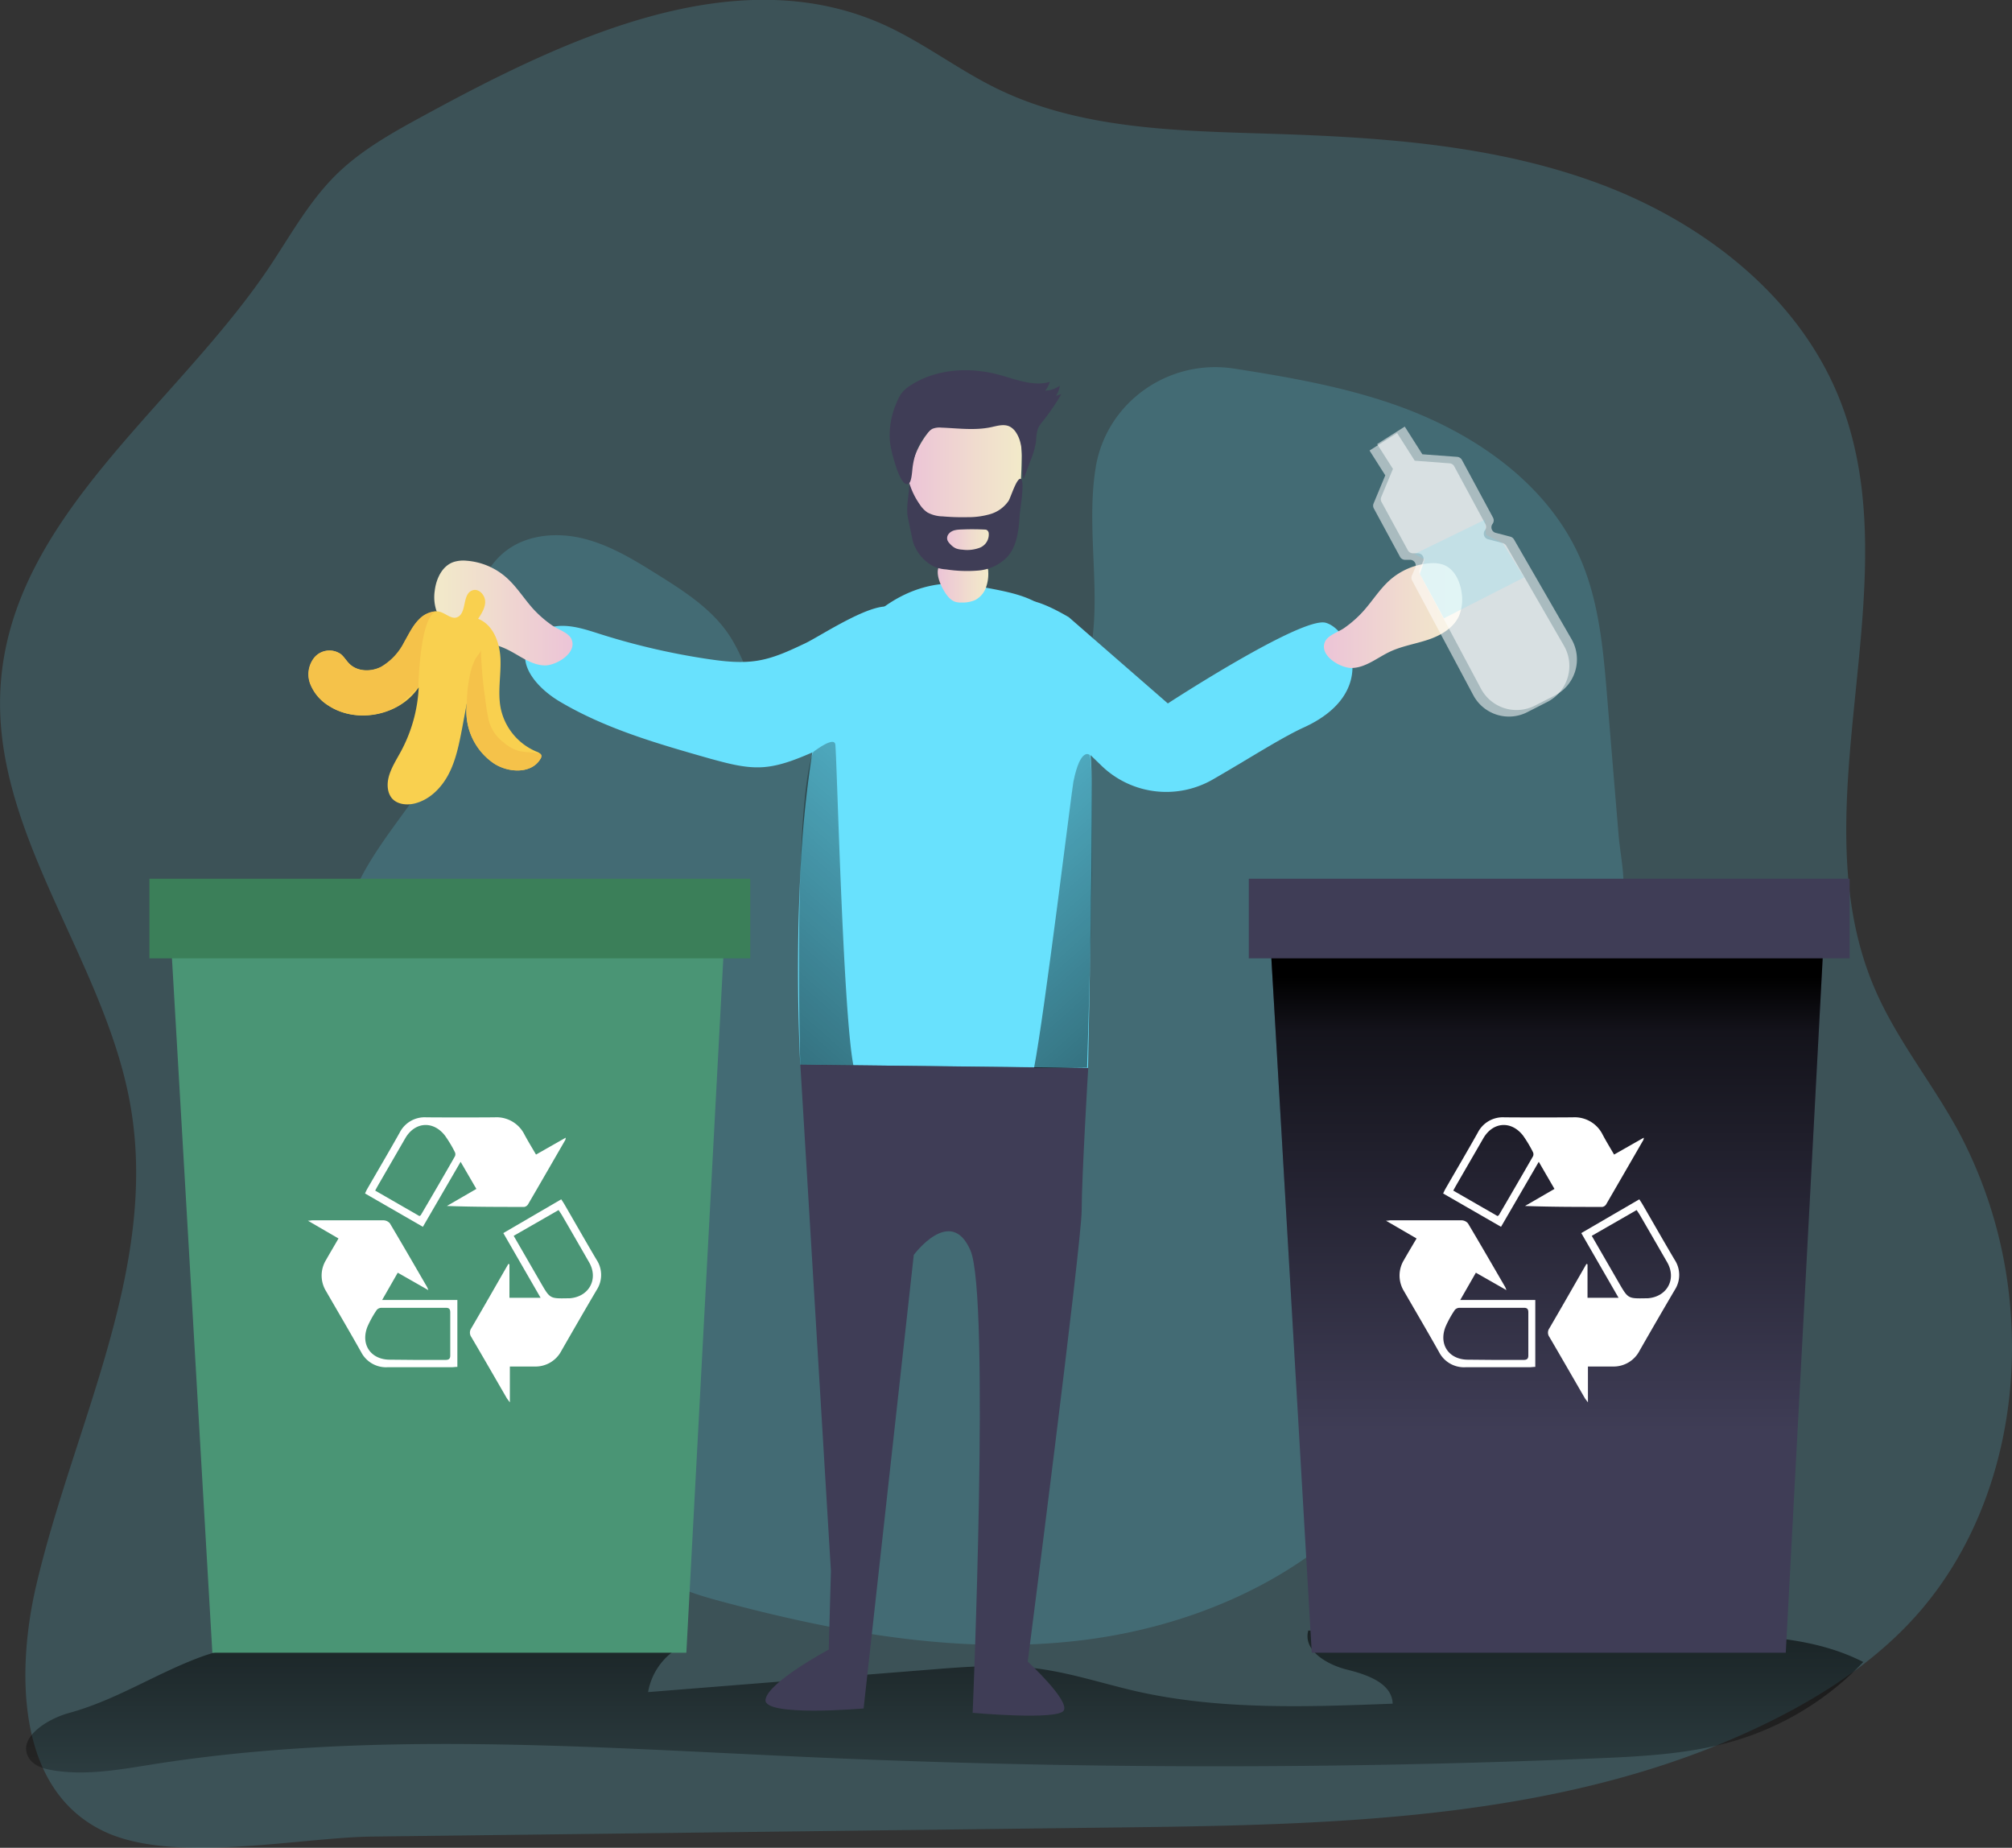 <svg id="Layer_1" data-name="Layer 1" xmlns="http://www.w3.org/2000/svg" xmlns:xlink="http://www.w3.org/1999/xlink" width="526.22" height="483.23" viewBox="0 0 526.22 483.23">
  <rect x="0" y="0" width="526.22" height="483.23" fill="#333333" stroke="none"/>
  <defs>
    <linearGradient id="linear-gradient" x1="275.75" y1="399.58" x2="275.75" y2="498.77" gradientUnits="userSpaceOnUse">
      <stop offset="0.01"/>
      <stop offset="0.13" stop-opacity="0.69"/>
      <stop offset="1" stop-opacity="0"/>
    </linearGradient>
    <linearGradient id="linear-gradient-2" x1="273.93" y1="153.74" x2="287.15" y2="153.74" gradientUnits="userSpaceOnUse">
      <stop offset="0" stop-color="#ecc4d7"/>
      <stop offset="0.42" stop-color="#efd4d1"/>
      <stop offset="0.6" stop-color="#f0dcce"/>
      <stop offset="1" stop-color="#f2eac9"/>
    </linearGradient>
    <linearGradient id="linear-gradient-3" x1="266.41" y1="127.52" x2="295.93" y2="127.52" xlink:href="#linear-gradient-2"/>
    <linearGradient id="linear-gradient-4" x1="276.39" y1="142.47" x2="287.32" y2="142.47" xlink:href="#linear-gradient-2"/>
    <linearGradient id="linear-gradient-5" x1="374.94" y1="162.34" x2="411.09" y2="162.34" xlink:href="#linear-gradient-2"/>
    <linearGradient id="linear-gradient-6" x1="-5086.03" y1="161.71" x2="-5049.88" y2="161.71" gradientTransform="matrix(-1, 0, 0, 1, -4907.61, 0)" xlink:href="#linear-gradient-2"/>
    <linearGradient id="linear-gradient-7" x1="404.58" y1="254.16" x2="404.58" y2="374.52" xlink:href="#linear-gradient"/>
    <linearGradient id="linear-gradient-8" x1="165.24" y1="331.17" x2="316.44" y2="159.91" xlink:href="#linear-gradient"/>
    <linearGradient id="linear-gradient-9" x1="-4842.75" y1="324" x2="-4707.62" y2="170.94" gradientTransform="matrix(-1, 0, 0, 1, -4461.96, 0)" xlink:href="#linear-gradient"/>
  </defs>
  <title>Recycle Waste</title>
  <path d="M321.23,479.27c58.63-.71,119.63-2,171.93-28.48,13.6-6.9,26.52-15.54,36.68-26.92,18.66-20.91,26.66-50.06,24.8-78A118.92,118.92,0,0,0,541,297.41c-6.84-12.68-16.15-24-21.88-37.22C498.37,212.43,529,154.44,509.91,106c-10.64-27-35.59-46.37-62.75-56.52s-56.6-12.2-85.58-13.12c-24.69-.79-50.35-1.06-72.51-12-10.11-5-19.13-12-29.42-16.62-38.51-17.19-82.5,3.38-119.55,23.54-8.38,4.55-16.88,9.2-23.65,15.92-7.12,7.07-12,16.07-17.58,24.38-24.55,36.32-66.9,64.95-70,108.68-2.76,38.82,27.48,72.28,34,110.64C70.07,333.14,48,374.09,38.2,415.76c-5,21.23-5.9,53.31,17.67,64.53,18.21,8.66,50.93,1.59,70.23,1.36Z" transform="translate(-28.68 -1.36)" fill="#68e1fd" opacity="0.18" style="isolation: isolate"/>
  <path d="M449,183.44c-1-12.26-2.12-24.77-7-36-8.67-19.87-28.21-33.16-48.68-40.29-13.52-4.71-27.65-7.18-41.83-9.39-17.14-2.68-33.46,8.79-36.25,25.9,0,.11,0,.22-.05.34-3.14,20,4.33,42.28-5.68,59.93-9.85,17.36-33.11,22.55-52.79,19.23-9.62-1.63-19.5-5.2-25.57-12.84-5.44-6.84-7.09-16-12-23.22-4.55-6.64-11.54-11.13-18.36-15.4-6.13-3.84-12.41-7.71-19.42-9.47s-15-1.11-20.65,3.42c-11.09,8.92-7.73,26.24-11,40.08-5.66,23.75-32.81,40.45-31.4,64.81.77,13.39,10.23,24.43,18.74,34.79,13.19,16.06,25.66,34.22,27.29,54.94.7,8.9-.66,17.94.93,26.73,1.76,9.7,8.52,19.69,18.94,19.5a10.16,10.16,0,0,1,4.08.75c5.42,2.25,3.76,6.81,3.65,10.8-.18,6.14,3.75,11.83,8.78,15.36s11.08,5.27,17,6.85c30.73,8.21,62.72,13.93,94.29,10s62.92-18.42,81.52-44.22c12.37-17.16,18.39-38,24.18-58.31L428.09,291c2.53-8.87,5.13-17.79,8.79-26.28,3.78-8.76,10.93-15.51,14.77-23.83,3.08-6.68,1-13.89.37-21C451,207.68,450,195.56,449,183.44Z" transform="translate(-28.68 -1.36)" fill="#68e1fd" opacity="0.18" style="isolation: isolate"/>
  <path d="M46.74,449.33c-6,1.64-13.85,6.78-10.39,11.95,1.27,1.89,3.67,2.62,5.9,3,8.86,1.54,17.91-.18,26.79-1.58,56.94-8.95,115-4.32,172.6-1.77q102.15,4.55,204.43.27c12.47-.52,25.08-1.16,37-4.8A76.34,76.34,0,0,0,516,436c-13.17-6.72-28.56-7-43.34-7.17l-101.81-1.05C369.42,433,375.75,436.7,381,438s11.75,3.54,11.92,8.9c-22.48.86-45.27,1.7-67.21-3.28-8.63-2-17.09-4.8-25.86-5.93-9.22-1.19-18.56-.45-27.82.29l-73.85,5.89a16.85,16.85,0,0,1,10.09-12.64q-44.43-1.23-88.89.05c-12.42.36-26.59-.9-38.15,3.39C69.46,439,59.15,445.93,46.74,449.33Z" transform="translate(-28.68 -1.36)" fill="url(#linear-gradient)"/>
  <g>
    <path d="M313.24,280.63l-61.37-.69-13.9-.16s0-.1,0-.29c-.15-2.78-1.19-24.7,0-48.84a1.77,1.77,0,0,1,0-.23,287.78,287.78,0,0,1,3-31.19s0,0,0,0c2.38-14.64,6.22-27.19,12.34-33.19,1.22-1.19,12.4-15,30.37-11.54s27.54,3.27,30.36,46.19C314.75,210.61,313.24,280.63,313.24,280.63Z" transform="translate(-28.68 -1.36)" fill="#68e1fd"/>
    <path d="M276.93,157.7a4.23,4.23,0,0,0,1.44,1,5,5,0,0,0,1.77.23,8.17,8.17,0,0,0,3.61-.66,6,6,0,0,0,2.78-3.21,10.43,10.43,0,0,0,.61-4.26,1.56,1.56,0,0,0-.2-.86,1.7,1.7,0,0,0-1.27-.56q-3-.39-6.11-.57c-1.23-.08-4.09-.75-5,.28C272.71,151.19,275.42,156.2,276.93,157.7Z" transform="translate(-28.68 -1.36)" fill="url(#linear-gradient-2)"/>
    <path d="M267.2,134.39a18.89,18.89,0,0,0,1.94,7.19c2.07,3.61,6.3,5.59,10.46,5.84a13.22,13.22,0,0,0,9.12-2.65,18.93,18.93,0,0,0,3.61-4.31,18.18,18.18,0,0,0,2-3.69,18.91,18.91,0,0,0,.94-4.72c.38-3.68.59-7.39.62-11.09a23.81,23.81,0,0,0-.28-4.62A13.29,13.29,0,0,0,292,109.4a6.09,6.09,0,0,0-2.37-1.59,7.42,7.42,0,0,0-2.78-.17c-1.62.1-3.23.25-4.84.45a16.39,16.39,0,0,0-3.4.68,13.27,13.27,0,0,0-4.48,2.8,23.63,23.63,0,0,0-6.54,10,18,18,0,0,0-1.14,5.34A63.49,63.49,0,0,0,267.2,134.39Z" transform="translate(-28.68 -1.36)" fill="url(#linear-gradient-3)"/>
    <path d="M262.48,121.59a30.06,30.06,0,0,1-1.08-5,21.4,21.4,0,0,1,1.84-10.07,11,11,0,0,1,1.23-2.32,9.5,9.5,0,0,1,2.59-2.21c6.67-4.2,15.23-4.68,22.85-2.63,4.4,1.17,9,3.15,13.33,1.87a6.3,6.3,0,0,1-1.2,2.29,6.93,6.93,0,0,0,3.82-1.3,6.17,6.17,0,0,1-1,2.65l1.4-.43a58.53,58.53,0,0,1-4.87,7.12,8.56,8.56,0,0,0-1.24,1.87,11.72,11.72,0,0,0-.5,3.3,20.81,20.81,0,0,1-1.42,5l-1.85,4.91c-.74-4.08.33-8.67-1.94-12.14a4.42,4.42,0,0,0-1.68-1.59c-1.5-.74-3.26-.18-4.89.17-4.27.9-8.68.27-13,.11a5,5,0,0,0-2.32.31,4.62,4.62,0,0,0-1.38,1.19,14.68,14.68,0,0,0-2.53,3.9,20.73,20.73,0,0,0-1.21,4.51c-.19,1-.24,4-1,4.65C264.6,129.23,262.78,122.67,262.48,121.59Z" transform="translate(-28.68 -1.36)" fill="#3f3d56"/>
    <path d="M295.38,135.91c-.25,3.92-.63,8.15-3.24,11.08a11.93,11.93,0,0,1-7.51,3.57,36,36,0,0,1-8.48-.29,9.25,9.25,0,0,1-3.33-.81,11,11,0,0,1-5.45-6.76l-1.22-5.89c-.61-2.95.4-6.23.32-9.24a19.74,19.74,0,0,0,2.73,5.66,7.46,7.46,0,0,0,2,2.12,8.64,8.64,0,0,0,4,1.05,59.18,59.18,0,0,0,6.52.21,20.54,20.54,0,0,0,5.95-.8,8.85,8.85,0,0,0,4.79-3.46c.57-.89,2.21-6.37,3.25-5.72S295.46,134.67,295.38,135.91Z" transform="translate(-28.68 -1.36)" fill="#3f3d56"/>
    <path d="M286.25,139.85a1.39,1.39,0,0,1,.46.08,1.09,1.09,0,0,1,.56.86,3.72,3.72,0,0,1-2.27,3.78,9.27,9.27,0,0,1-4.65.53,5.27,5.27,0,0,1-1.72-.35,5,5,0,0,1-1.54-1.22,3,3,0,0,1-.59-.83,1.73,1.73,0,0,1,.28-1.69c.94-1.19,2.53-1.15,3.89-1.2C282.53,139.74,284.39,139.76,286.25,139.85Z" transform="translate(-28.68 -1.36)" fill="url(#linear-gradient-4)"/>
    <path d="M238,279.78l8,132.44-.57,20.53s-16,8.56-16.54,13.12,25.66,2.28,25.66,2.28l13.12-118.61s9.69-13.12,14.83-1.15.57,120.9.57,120.9,22.09,2,23.8-.57-9.4-12.83-9.4-12.83,14.11-109.49,14.11-118,1.71-37.21,1.71-37.21Z" transform="translate(-28.68 -1.36)" fill="#3f3d56"/>
    <path d="M308.21,162.76l25.91,22.56s35-22.81,41.28-21.1,14.26,18.25-5.7,27.37c-6,2.73-15.37,8.78-23.92,13.67a24.37,24.37,0,0,1-29-3.64l-14-13.54c-4.23-5-10-7.61-10.16-14.18l-.56-3.34C291.89,162.54,290.1,152.17,308.21,162.76Z" transform="translate(-28.68 -1.36)" fill="#68e1fd"/>
    <path d="M239.26,169.6c-4,1.89-8,3.8-12.36,4.52s-8.77.23-13.12-.42a181.9,181.9,0,0,1-28.09-6.51c-3.38-1.07-6.83-2.26-10.38-2.15s-7.3,1.84-8.71,5.09c-2.47,5.68,3.13,11.52,8.45,14.68,12.15,7.22,25.93,11.13,39.53,15C219,201,223.44,202.26,228,202c4.7-.27,9.14-2.15,13.46-4,7.27-3.16,14.94-6.76,19.11-13.5,2.61-4.22,7.24-20.38,2-24C258.39,157.54,243.55,167.56,239.26,169.6Z" transform="translate(-28.68 -1.36)" fill="#68e1fd"/>
    <path d="M385.34,161.08c2.36-2.66,4.25-5.74,6.92-8.09a17.71,17.71,0,0,1,10.37-4.32,8.5,8.5,0,0,1,3.44.34c3,1.05,4.53,4.39,4.91,7.53a11.29,11.29,0,0,1-.71,5.9c-1.44,3.18-4.76,5.1-8.07,6.21s-6.84,1.65-10,3.14c-3.33,1.57-6.38,4.23-10.06,4.26-2.95,0-8.57-3.29-6.9-6.92.77-1.66,3.51-2.5,4.94-3.49A29.47,29.47,0,0,0,385.34,161.08Z" transform="translate(-28.68 -1.36)" fill="url(#linear-gradient-5)"/>
    <path d="M168,160.45c-2.36-2.66-4.25-5.74-6.92-8.09A17.71,17.71,0,0,0,150.72,148a8.43,8.43,0,0,0-3.43.34c-3,1.05-4.54,4.39-4.91,7.53a11.18,11.18,0,0,0,.7,5.9c1.44,3.18,4.76,5.1,8.08,6.21s6.83,1.65,10,3.14c3.33,1.57,6.38,4.22,10.07,4.26,2.94,0,8.57-3.29,6.89-6.92-.76-1.66-3.51-2.5-4.94-3.49A29.47,29.47,0,0,1,168,160.45Z" transform="translate(-28.68 -1.36)" fill="url(#linear-gradient-6)"/>
    <path d="M170.25,198.86a1.28,1.28,0,0,1-.26,1c-2.3,3.9-8.3,3.64-12.1,1.17a16.46,16.46,0,0,1-7.23-13.31,14.74,14.74,0,0,1,.15-2.49c0-.25.08-.49.12-.73l-.12.62c-.43,2.23-.85,4.47-1.26,6.69-.78,4-1.57,8.15-3.45,11.83s-5,6.88-9,7.85c-2.15.52-4.71.21-6.05-1.53a5,5,0,0,1-.9-2.24c-.54-3.44,1.65-6.66,3.32-9.73a39.09,39.09,0,0,0,4.72-16.89,15.9,15.9,0,0,1-4.77,4.58c-5.59,3.51-13.28,3.86-18.84.19a11.76,11.76,0,0,1-4.74-5.69,7,7,0,0,1,1.24-7,5.17,5.17,0,0,1,6.79-.72c.86.72,1.42,1.73,2.23,2.52,2.13,2.09,5.66,2.15,8.32.79a15.49,15.49,0,0,0,6-6.41c1.19-2.06,2.21-4.3,3.91-6a6.72,6.72,0,0,1,4.81-2.1c1.64.08,3.34,2,4.86,1.6,3-.84,1.33-6.29,4.38-7.16,1.59-.44,3.14,1.28,3.19,2.93s-.93,3.18-1.84,4.56c4,1.55,5.71,6.34,5.85,10.63s-.78,8.63.07,12.83a15.77,15.77,0,0,0,9.42,11.3,2.54,2.54,0,0,1,1,.62A1,1,0,0,1,170.25,198.86Z" transform="translate(-28.68 -1.36)" fill="#f9d04f"/>
    <path d="M143.12,161.2c-4.72.47-5,19.86-5,19.86l-4.77,4.58c-5.59,3.51-13.28,3.86-18.84.19a11.76,11.76,0,0,1-4.74-5.69,7,7,0,0,1,1.24-7,5.17,5.17,0,0,1,6.79-.72c.86.72,1.42,1.73,2.23,2.52,2.13,2.09,5.66,2.15,8.32.79a15.49,15.49,0,0,0,6-6.41c1.19-2.06,2.21-4.3,3.91-6A6.72,6.72,0,0,1,143.12,161.2Z" transform="translate(-28.68 -1.36)" fill="#f5c24a"/>
    <path d="M170.25,198.86a1.28,1.28,0,0,1-.26,1c-2.3,3.9-8.3,3.64-12.1,1.17a16.46,16.46,0,0,1-7.23-13.31,4.07,4.07,0,0,1,0-.5c0-.67.09-1.32.12-2v-.11a36.41,36.41,0,0,1,1.09-8.46,18.26,18.26,0,0,1,1.07-2.83c.25-.54,1.52-1.95,1.52-2.49a106.07,106.07,0,0,0,1.07,12.34c.2,1.61.4,3.2.73,4.78a10.46,10.46,0,0,0,4.17,7.08,10.65,10.65,0,0,0,3.57,2.1c1.73.53,3.61.36,5.39.73a3.9,3.9,0,0,1,.67.18A1,1,0,0,1,170.25,198.86Z" transform="translate(-28.68 -1.36)" fill="#f5c24a"/>
    <path d="M433.35,184.94l-5.22,2.66A10.56,10.56,0,0,1,414,183.15l-16-30a1.52,1.52,0,0,1-.05-1.3l.88-2a1.49,1.49,0,0,0-1.44-2.09l-1.14,0a1.51,1.51,0,0,1-1.4-.77L388,134.34a1.5,1.5,0,0,1-.08-1.29l3-7.21a.53.53,0,0,1,.08-.15l-4.13-6.51,7.21-4.58,4.61,7.24,9.14.69a1.49,1.49,0,0,1,1.2.79l8.14,15.09a1.58,1.58,0,0,1,.19.72,1.54,1.54,0,0,1-.31.91,1.5,1.5,0,0,0,.84,2.35l3.83,1a1.65,1.65,0,0,1,.94.72l15.08,26.15A10.58,10.58,0,0,1,433.35,184.94Z" transform="translate(-28.68 -1.36)" fill="#fff" opacity="0.54"/>
    <path d="M435.35,183.23l-5.23,2.66A10.55,10.55,0,0,1,416,181.44l-16-30a1.52,1.52,0,0,1,0-1.3l.88-2a1.49,1.49,0,0,0-1.44-2.09l-1.14,0a1.5,1.5,0,0,1-1.4-.77L390,132.63a1.5,1.5,0,0,1-.07-1.29l3-7.21A.8.8,0,0,1,393,124l-4.14-6.5,7.22-4.58,4.6,7.24,9.15.68a1.55,1.55,0,0,1,1.2.79l8.14,15.1a1.53,1.53,0,0,1-.12,1.63,1.49,1.49,0,0,0,.83,2.35l3.83,1a1.58,1.58,0,0,1,.94.72l15.09,26.15A10.6,10.6,0,0,1,435.35,183.23Z" transform="translate(-28.68 -1.36)" fill="#fff" opacity="0.54"/>
  </g>
  <polygon points="332.43 249.17 343.08 432.22 467.05 432.22 476.73 250.14 332.43 249.17" fill="#3f3d56"/>
  <polygon points="332.43 249.17 343.08 432.22 467.05 432.22 476.73 250.14 332.43 249.17" fill="url(#linear-gradient-7)"/>
  <rect x="326.61" y="229.8" width="157.14" height="20.82" fill="#3f3d56"/>
  <polygon points="44.89 249.17 55.54 432.22 179.51 432.22 189.2 250.14 44.89 249.17" fill="#4a9575"/>
  <rect x="39.08" y="229.8" width="157.14" height="20.82" fill="#3b7f59"/>
  <g>
    <path d="M168.87,303.3l7.77-4.42a2.72,2.72,0,0,1-.1.58c-3.24,5.61-6.47,11.23-9.74,16.83a1.48,1.48,0,0,1-1,.7c-6.72,0-13.44,0-20.24-.25l7.71-4.46-4.12-7.09-9.87,17-15.13-8.72c.21-.44.39-.87.62-1.26,2.82-4.88,5.68-9.74,8.44-14.65a7.33,7.33,0,0,1,7-4q8.89.06,17.81,0a8.15,8.15,0,0,1,7.83,4.51C166.78,299.8,167.79,301.45,168.87,303.3Zm-30.49,16.08c.2-.14.32-.18.36-.25,3-5.12,6-10.24,8.92-15.38a1.29,1.29,0,0,0,0-1.07,31.71,31.71,0,0,0-2.61-4.35c-3.12-4-7.91-3.58-10.39.73l-6.36,11c-.49.85-1,1.71-1.49,2.66Z" transform="translate(-28.68 -1.36)" fill="#fff"/>
    <path d="M117.21,325.24l-8-4.65c.6,0,.9-.1,1.2-.1,6.19,0,12.37,0,18.55,0a2.29,2.29,0,0,1,1.69.79c3.29,5.52,6.5,11.09,9.72,16.64a7.88,7.88,0,0,1,.34.83l-8-4.56-4.09,7.14H148.3v17.49c-.48,0-1,.09-1.43.09-5.59,0-11.17,0-16.76,0a7.34,7.34,0,0,1-7-4c-3-5.34-6.11-10.62-9.17-15.92a7.78,7.78,0,0,1,0-8.11C115,329,116.07,327.22,117.21,325.24ZM137.4,357c2.6,0,5.19,0,7.78,0,.88,0,1.27-.28,1.26-1.2q0-5.61,0-11.22c0-.89-.3-1.22-1.21-1.21-5.59,0-11.17,0-16.76,0a1.67,1.67,0,0,0-1.24.54,27.09,27.09,0,0,0-2.46,4.43c-1.82,4.68.92,8.6,5.9,8.6Z" transform="translate(-28.68 -1.36)" fill="#fff"/>
    <path d="M161.92,332v8.75h8.15l-9.75-16.92L175.47,315c.3.48.58.87.82,1.29,2.8,4.83,5.56,9.69,8.4,14.49a7.21,7.21,0,0,1,.06,7.9c-3.12,5.28-6.17,10.59-9.23,15.91a7.62,7.62,0,0,1-7.1,4.13c-2.08,0-4.17,0-6.39,0v9.38c-.46-.63-.69-.89-.86-1.19-3.07-5.3-6.12-10.62-9.23-15.91a2,2,0,0,1,0-2.28c3.27-5.59,6.47-11.22,9.7-16.83Zm1.11-7.45,7.17,12.42c2.32,4,2.33,4,7,3.91h.45c5.06-.35,7.62-5,5.12-9.39q-3.53-6.15-7.09-12.29c-.27-.45-.57-.88-.9-1.39Z" transform="translate(-28.68 -1.36)" fill="#fff"/>
  </g>
  <g>
    <path d="M450.83,303.3l7.77-4.42a2.19,2.19,0,0,1-.1.58q-4.85,8.42-9.73,16.83a1.47,1.47,0,0,1-1,.7c-6.72,0-13.43,0-20.24-.25l7.71-4.46-4.11-7.09c-3.36,5.79-6.59,11.35-9.87,17l-15.14-8.72c.22-.44.4-.87.63-1.26,2.81-4.88,5.68-9.74,8.43-14.65a7.34,7.34,0,0,1,7-4q8.91.06,17.81,0a8.18,8.18,0,0,1,7.84,4.51C448.74,299.8,449.76,301.45,450.83,303.3Zm-30.48,16.08c.2-.14.31-.18.35-.25q4.49-7.68,8.92-15.38a1.29,1.29,0,0,0,0-1.07,32.68,32.68,0,0,0-2.6-4.35c-3.13-4-7.91-3.58-10.4.73-2.11,3.67-4.24,7.33-6.35,11-.49.85-1,1.71-1.5,2.66Z" transform="translate(-28.68 -1.36)" fill="#fff"/>
    <path d="M399.17,325.24l-8-4.65c.61,0,.91-.1,1.21-.1,6.18,0,12.36,0,18.55,0a2.28,2.28,0,0,1,1.68.79c3.29,5.52,6.5,11.09,9.73,16.64.08.15.13.33.34.83l-8-4.56-4.09,7.14h19.63v17.49c-.49,0-1,.09-1.44.09-5.58,0-11.17,0-16.75,0a7.34,7.34,0,0,1-7-4c-3-5.34-6.11-10.62-9.17-15.92a7.78,7.78,0,0,1,0-8.11C396.93,329,398,327.22,399.17,325.24ZM419.37,357c2.59,0,5.18,0,7.78,0,.88,0,1.26-.28,1.25-1.2q0-5.61,0-11.22c0-.89-.3-1.22-1.21-1.21-5.59,0-11.17,0-16.76,0a1.67,1.67,0,0,0-1.24.54,27,27,0,0,0-2.45,4.43c-1.83,4.68.92,8.6,5.9,8.6Z" transform="translate(-28.68 -1.36)" fill="#fff"/>
    <path d="M443.88,332v8.75H452l-9.75-16.92L457.43,315c.3.48.58.87.82,1.29,2.8,4.83,5.56,9.69,8.4,14.49a7.2,7.2,0,0,1,.06,7.9q-4.66,7.92-9.22,15.91a7.64,7.64,0,0,1-7.1,4.13c-2.09,0-4.18,0-6.4,0v9.38c-.46-.63-.69-.89-.86-1.19-3.07-5.3-6.12-10.62-9.22-15.91a1.94,1.94,0,0,1,0-2.28c3.26-5.59,6.47-11.22,9.69-16.83Zm1.11-7.45,7.17,12.42c2.33,4,2.33,4,7,3.91h.44c5.07-.35,7.63-5,5.13-9.39q-3.54-6.15-7.1-12.29c-.26-.45-.57-.88-.9-1.39Z" transform="translate(-28.68 -1.36)" fill="#fff"/>
  </g>
  <path d="M251.87,279.94l-13.9-.16s0-.1,0-.29c-.08-3-.68-27.18,0-48.84a1.77,1.77,0,0,1,0-.23c.4-13.13,1.29-25.29,3-31.19,0,0,0,0,0,0,.13-.44.27-.85.42-1.22,0,0,5.38-4.2,5.75-2C247.53,198,249.1,265.55,251.87,279.94Z" transform="translate(-28.68 -1.36)" fill="url(#linear-gradient-8)"/>
  <path d="M299.12,280.68l13.9-.15s0-.1,0-.3c.08-3,2.41-75.54.66-81.44,0,0-2.41-2.23-4.27,7.06C309,207.86,301.89,266.3,299.12,280.68Z" transform="translate(-28.68 -1.36)" fill="url(#linear-gradient-9)"/>
  <polygon points="369.94 144.89 388.34 135.92 388.62 139.87 393 142.02 398.62 150.99 377.64 161.69 371.36 150.1 372.62 146.29 369.94 144.89" fill="#68e1fd" opacity="0.18" style="isolation: isolate"/>
</svg>
